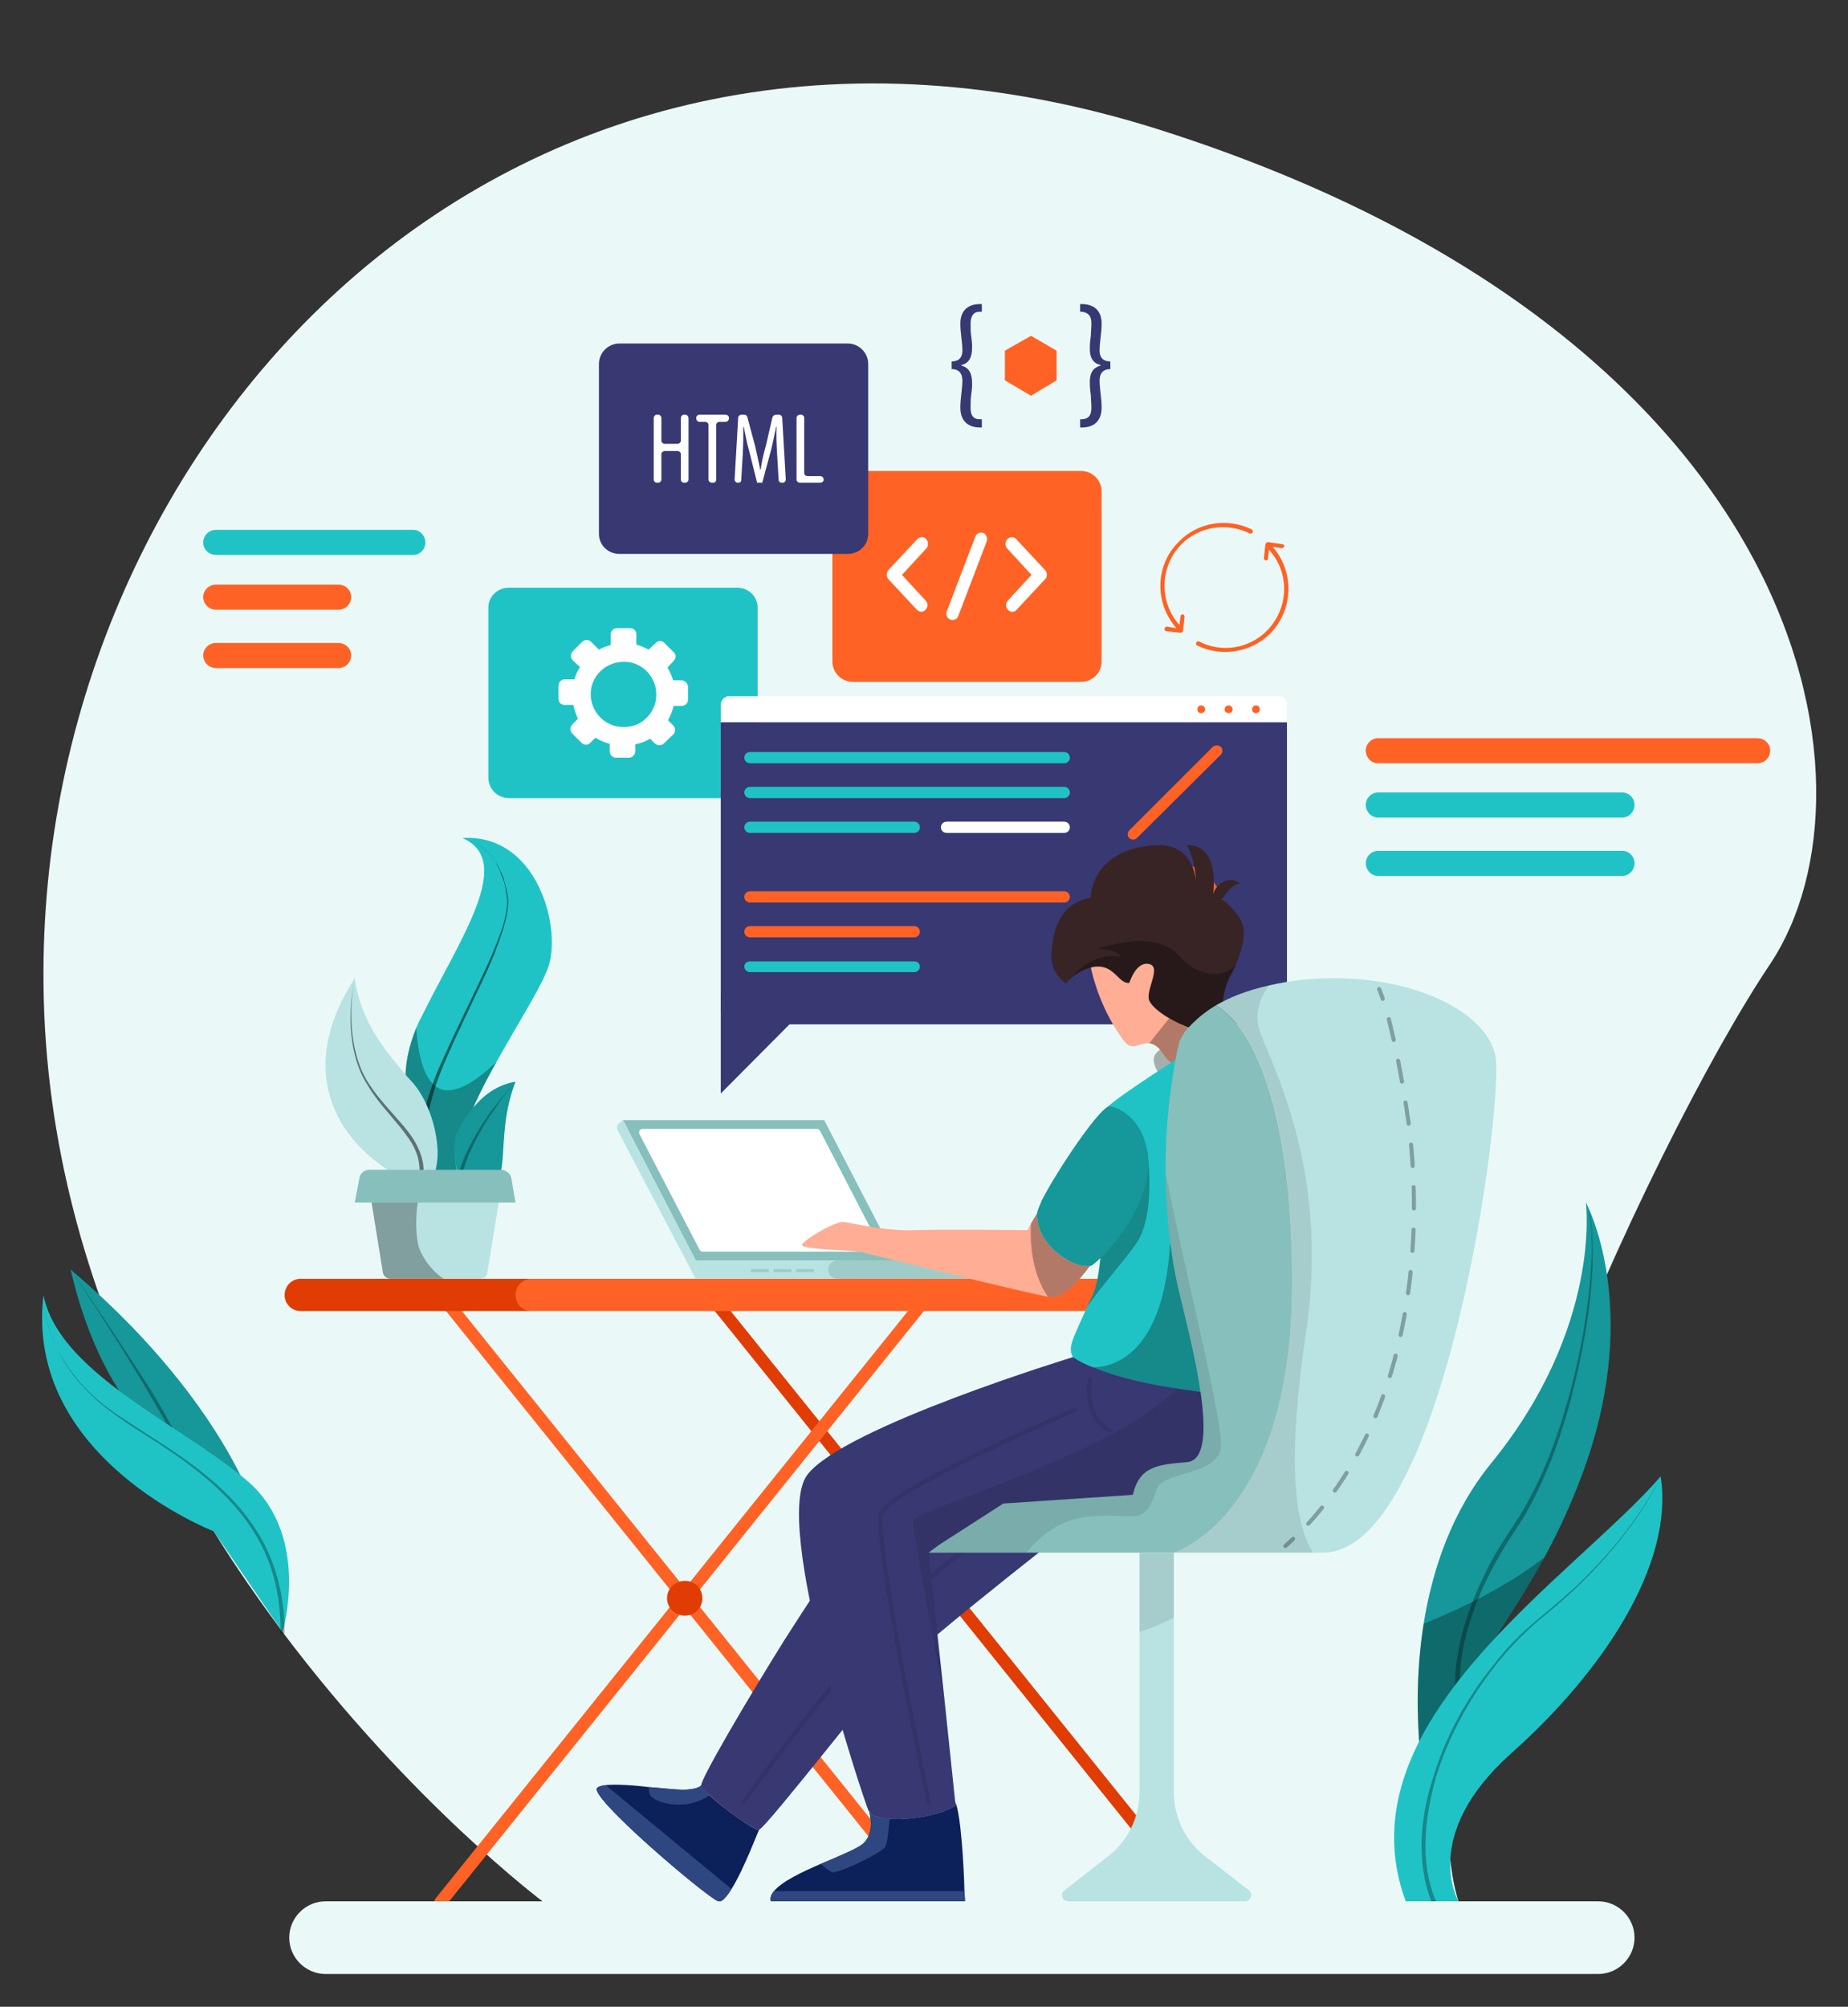 <svg version="1.2" xmlns="http://www.w3.org/2000/svg" viewBox="0 0 361 392" width="361" height="392">
	<rect x="0" y="0" width="361" height="392" fill="#333333" stroke="none"/>
	<title>desktop-illustration-svg</title>
	<style>
		.s0 { fill: #eaf9f8 } 
		.s1 { fill: #e03c03 } 
		.s2 { fill: #ff6224 } 
		.s3 { fill: #ffc947 } 
		.s4 { fill: #20c3c5 } 
		.s5 { fill: #ffffff } 
		.s6 { fill: #383873 } 
		.s7 { fill: #86bfbc } 
		.s8 { fill: #b8e3e2 } 
		.s9 { fill: #9fccc9 } 
		.s10 { opacity: .1;fill: none;stroke: #000000;stroke-linecap: round;stroke-miterlimit:10;stroke-width: .8 } 
		.s11 { fill: #382424 } 
		.s12 { fill: #ffad94 } 
		.s13 { opacity: .3;fill: #000000 } 
		.s14 { fill: #0c2059 } 
		.s15 { fill: #2e4780 } 
		.s16 { opacity: .1;fill: #000000 } 
		.s17 { fill: #169799 } 
		.s18 { fill: none;stroke: #000000;stroke-linecap: round;stroke-miterlimit:10;stroke-width: .8 } 
		.s19 { fill: none;stroke: #000000;stroke-linecap: round;stroke-miterlimit:10;stroke-width: .8;stroke-dasharray: 4.152,4.152 } 
		.s20 { fill: #000000 } 
	</style>
	<g id="OBJECTS">
		<g id="Layer">
			<path id="Layer" class="s0" d="m345.8 188.3c-23.4 34.9-73.2 143-60.9 183.1l-178.8 0.1c0 0-25.8-19.3-50.9-52.7-4.5-6.1-9.1-12.6-13.4-19.6-4.6-7.4-9-15.3-13-23.6-11.7-24.2-20-52.3-20.3-83.3-1.2-107.4 91.8-207.1 218.2-166.9 126.3 40.3 142.4 127.9 119.1 162.9z"/>
			<g id="Layer">
				<g id="Layer">
					<path id="Layer" class="s1" d="m233.9 372.7c-0.3 0-0.7-0.2-0.9-0.5l-95.3-118.5c-0.4-0.5-0.4-1.3 0.2-1.7 0.5-0.4 1.3-0.3 1.7 0.2l95.3 118.5c0.4 0.5 0.3 1.3-0.2 1.7q-0.3 0.3-0.8 0.3z"/>
				</g>
				<g id="Layer">
					<path id="Layer" class="s2" d="m86.1 372.7q-0.4 0-0.8-0.3c-0.5-0.4-0.6-1.2-0.1-1.7l95.3-118.5c0.4-0.5 1.2-0.6 1.7-0.2 0.5 0.4 0.6 1.2 0.2 1.7l-95.3 118.5c-0.3 0.3-0.6 0.5-1 0.5z"/>
				</g>
				<g id="Layer">
					<path id="Layer" class="s2" d="m181.4 372.7c-0.3 0-0.7-0.2-0.9-0.5l-95.3-118.5c-0.5-0.5-0.4-1.3 0.1-1.7 0.6-0.4 1.3-0.3 1.8 0.2l95.3 118.5c0.4 0.5 0.3 1.3-0.2 1.7q-0.4 0.3-0.8 0.3z"/>
				</g>
				<path id="Layer" class="s1" d="m103 256.1h-44.3c-1.7 0-3.1-1.4-3.1-3.1 0-1.8 1.4-3.2 3.1-3.2h44.3c1.7 0 3.1 1.4 3.1 3.2 0 1.7-1.4 3.1-3.1 3.1z"/>
				<path id="Layer" class="s2" d="m230.4 256.1h-126.6c-1.7 0-3.1-1.4-3.1-3.1 0-1.8 1.4-3.2 3.1-3.2h126.6z"/>
				<g id="Layer">
					<path id="Layer" class="s1" d="m137.2 312.2c0 1.9-1.5 3.4-3.4 3.4-1.9 0-3.5-1.5-3.5-3.4 0-1.9 1.6-3.4 3.5-3.4 1.9 0 3.4 1.5 3.4 3.4z"/>
				</g>
				<path id="Layer" class="s3" d="m189.7 312.2c0 1.9-1.5 3.4-3.4 3.4-1.9 0-3.4-1.5-3.4-3.4 0-1.9 1.5-3.4 3.4-3.4 1.9 0 3.4 1.5 3.4 3.4z"/>
			</g>
			<g id="Layer">
				<path id="Layer" class="s4" d="m144 155.9h-44.6c-2.2 0-4-1.8-4-4v-33.2c0-2.2 1.8-3.9 4-3.9h44.6c2.2 0 4 1.7 4 3.9v33.2c0 2.2-1.8 4-4 4z"/>
				<path id="Layer" fill-rule="evenodd" class="s5" d="m134.4 134.2v2.5c0 0.7-0.6 1.2-1.3 1.2h-1.5q-0.4 1.5-1.1 2.8l1 1c0.5 0.5 0.5 1.3 0 1.8l-1.8 1.7c-0.5 0.5-1.3 0.5-1.8 0l-0.9-0.9q-1.4 0.8-2.9 1.1v1.3c0 0.7-0.5 1.3-1.2 1.3h-2.6c-0.7 0-1.2-0.6-1.2-1.3v-1.4q-1.5-0.4-2.8-1.2l-1 1c-0.4 0.5-1.2 0.5-1.7 0l-1.8-1.8c-0.5-0.5-0.5-1.3 0-1.8l1.1-1.1q-0.6-1.3-0.9-2.7h-1.7c-0.7 0-1.2-0.5-1.2-1.2v-2.5c0-0.7 0.5-1.3 1.2-1.3h1.9q0.4-1.3 1.1-2.4l-1.4-1.3c-0.5-0.5-0.5-1.3 0-1.8l1.8-1.8c0.5-0.5 1.3-0.5 1.8 0l1.5 1.5q1.1-0.6 2.3-0.9v-2.1c0-0.7 0.6-1.2 1.2-1.2h2.6c0.7 0 1.2 0.5 1.2 1.2v2q1.3 0.4 2.4 1l1.4-1.3c0.5-0.5 1.2-0.5 1.7 0l1.8 1.8c0.5 0.4 0.5 1.2 0 1.7l-1.2 1.3q0.7 1.2 1.1 2.5h1.6c0.7 0 1.3 0.6 1.3 1.3zm-6.3 2.7c0.8-4.5-3-8.4-7.5-7.5-2.6 0.5-4.6 2.5-5.1 5-0.8 4.5 3.1 8.4 7.6 7.5 2.5-0.4 4.5-2.5 5-5z"/>
			</g>
			<g id="Layer">
				<path id="Layer" class="s2" d="m211.2 133.2h-44.6c-2.2 0-4-1.8-4-4v-33.2c0-2.2 1.8-4 4-4h44.6c2.2 0 4 1.8 4 4v33.2c0 2.2-1.8 4-4 4z"/>
				<g id="Layer">
					<g id="Layer">
						<g id="Layer">
							<path id="Layer" class="s5" d="m180 119.5c-0.3 0-0.6-0.1-0.9-0.4l-5.5-5.9c-0.5-0.5-0.5-1.3 0-1.9l5.6-6c0.5-0.5 1.3-0.5 1.7 0 0.5 0.5 0.5 1.4 0 1.9l-4.7 5.1 4.6 5c0.5 0.5 0.5 1.3 0 1.8-0.2 0.3-0.5 0.4-0.8 0.4z"/>
						</g>
						<g id="Layer">
							<path id="Layer" class="s5" d="m197.7 119.5c-0.3 0-0.6-0.1-0.8-0.4-0.5-0.5-0.5-1.3 0-1.8l4.6-5-4.7-5.1c-0.5-0.5-0.5-1.4 0-1.9 0.5-0.5 1.2-0.5 1.7 0l5.6 6c0.3 0.3 0.4 0.6 0.4 1 0 0.3-0.1 0.7-0.4 0.9l-5.5 5.9c-0.2 0.3-0.5 0.4-0.9 0.4z"/>
						</g>
					</g>
					<g id="Layer">
						<path id="Layer" class="s5" d="m186.1 121.1q-0.2 0-0.5-0.1c-0.6-0.2-0.9-1-0.6-1.7l5.5-14.4c0.2-0.7 0.9-1 1.6-0.8 0.6 0.3 0.9 1.1 0.6 1.8l-5.5 14.4c-0.1 0.5-0.6 0.8-1.1 0.8z"/>
					</g>
				</g>
			</g>
			<g id="Layer">
				<g id="Layer">
					<path id="Layer" class="s5" d="m251.4 141.1h-110.6v-3.4c0-0.9 0.7-1.7 1.6-1.7h107.4c0.9 0 1.6 0.8 1.6 1.7 0 0 0 3.4 0 3.4z"/>
					<path id="Layer" class="s6" d="m248.3 200.1h-104.5c-1.7 0-3-1.4-3-3.1v-55.9h110.6v55.9c0 1.7-1.4 3.1-3.1 3.1z"/>
					<g id="Layer">
						<g id="Layer">
							<path id="Layer" class="s2" d="m246.1 138.6c0 0.4-0.3 0.7-0.8 0.7-0.4 0-0.7-0.3-0.7-0.7 0-0.5 0.3-0.8 0.7-0.8 0.5 0 0.8 0.3 0.8 0.8z"/>
							<path id="Layer" class="s2" d="m240.8 138.6c0 0.4-0.4 0.7-0.8 0.7-0.4 0-0.8-0.3-0.8-0.7 0-0.5 0.4-0.8 0.8-0.8 0.4 0 0.8 0.3 0.8 0.8z"/>
							<path id="Layer" class="s2" d="m235.4 138.6c0 0.4-0.3 0.7-0.8 0.7-0.4 0-0.7-0.3-0.7-0.7 0-0.5 0.3-0.8 0.7-0.8 0.5 0 0.8 0.3 0.8 0.8z"/>
						</g>
					</g>
					<path id="Layer" class="s4" d="m207.9 149.1h-61.4c-0.6 0-1.1-0.5-1.1-1.1 0-0.6 0.5-1.1 1.1-1.1h61.4c0.6 0 1.1 0.5 1.1 1.1 0 0.6-0.5 1.1-1.1 1.1z"/>
					<path id="Layer" class="s4" d="m207.9 155.9h-61.4c-0.6 0-1.1-0.5-1.1-1.1 0-0.6 0.5-1.1 1.1-1.1h61.4c0.6 0 1.1 0.5 1.1 1.1 0 0.6-0.5 1.1-1.1 1.1z"/>
					<path id="Layer" class="s4" d="m178.6 162.7h-32.1c-0.6 0-1.1-0.5-1.1-1.1 0-0.6 0.5-1.1 1.1-1.1h32.1c0.6 0 1.1 0.5 1.1 1.1 0 0.6-0.5 1.1-1.1 1.1z"/>
					<path id="Layer" class="s2" d="m207.9 176.3h-61.4c-0.6 0-1.1-0.5-1.1-1.1 0-0.6 0.5-1.1 1.1-1.1h61.4c0.6 0 1.1 0.5 1.1 1.1 0 0.6-0.5 1.1-1.1 1.1z"/>
					<path id="Layer" class="s2" d="m178.6 183.1h-32.1c-0.6 0-1.1-0.5-1.1-1.1 0-0.6 0.5-1.1 1.1-1.1h32.1c0.6 0 1.1 0.5 1.1 1.1 0 0.6-0.5 1.1-1.1 1.1z"/>
					<path id="Layer" class="s4" d="m178.6 189.9h-32.1c-0.6 0-1.1-0.5-1.1-1.1 0-0.6 0.5-1 1.1-1h32.1c0.6 0 1.1 0.4 1.1 1 0 0.6-0.5 1.1-1.1 1.1z"/>
					<path id="Layer" class="s5" d="m207.9 162.7h-23c-0.6 0-1.1-0.5-1.1-1.1 0-0.6 0.5-1.1 1.1-1.1h23c0.6 0 1.1 0.5 1.1 1.1 0 0.6-0.5 1.1-1.1 1.1z"/>
					<path id="Layer" class="s2" d="m238.5 147.4l-16.4 16.3c-0.4 0.4-1.1 0.4-1.5 0-0.4-0.4-0.4-1.1 0-1.5l16.3-16.3c0.5-0.4 1.1-0.4 1.6 0 0.4 0.4 0.4 1.1 0 1.5z"/>
					<path id="Layer" class="s2" d="m238.9 180.5c-1.2 5.2-6.4 8.4-11.6 7.2-5.2-1.3-8.4-6.5-7.1-11.6 1.2-5.2 6.4-8.4 11.5-7.2 5.2 1.2 8.4 6.4 7.2 11.6z"/>
					<path id="Layer" class="s4" d="m228.3 185c0 3-2.5 5.4-5.5 5.4-3 0-5.4-2.4-5.4-5.4 0-3 2.4-5.5 5.4-5.5 3 0 5.5 2.5 5.5 5.5z"/>
				</g>
				<path id="Layer" class="s6" d="m140.8 194.1v19.5l17.8-17.9"/>
			</g>
			<g id="Layer">
				<path id="Layer" class="s7" d="m121.7 218.8h39.3l14.2 27.4h-39.3z"/>
				<path id="Layer" class="s5" d="m136.7 244.2l-11.8-22.7c-0.2-0.4 0.1-1 0.7-1h33.9c0.3 0 0.5 0.1 0.7 0.4l11.7 22.6c0.3 0.5-0.1 1-0.6 1h-34c-0.2 0-0.5-0.1-0.6-0.3z"/>
				<path id="Layer" class="s8" d="m135.9 246.2h31.8v3.6h-31.8z"/>
				<path id="Layer" class="s9" d="m195 246.2h-31.4c-1 0-1.8 0.8-1.8 1.8 0 1 0.8 1.8 1.8 1.8h31.4c1 0 1.8-0.8 1.8-1.8 0-1-0.8-1.8-1.8-1.8z"/>
				<path id="Layer" class="s8" d="m135.9 246.2l-14.2-27.4-0.7 0.6c-0.5 0.3-0.6 1-0.3 1.5l15.2 28.9c0 0 0-3.6 0-3.6z"/>
				<path id="Layer" class="s9" d="m146.7 247.9h3.5v0.6h-3.5z"/>
				<path id="Layer" class="s9" d="m151.1 247.9h3.5v0.6h-3.5z"/>
				<path id="Layer" class="s9" d="m155.5 247.9h3.5v0.6h-3.5z"/>
			</g>
			<g id="Layer">
				<path id="Layer" class="s6" d="m207.5 299.7c0 0-32.6 25.3-37.7 31.8-2 2.4-5.4 6.7-8.9 11-5.8 7.2-11.9 14.7-12.6 14.9-1.2 0.3-11-7.1-11.3-8.7-0.2-1 8.7-16.3 16.4-28.6 4.7-7.4 9-13.8 10.5-15.2 3.9-3.6 28.1-16.5 28.1-16.5z"/>
				<path id="Layer" class="s10" d="m145.3 352c0 0 30.5-43.3 45.7-50.6"/>
				<path id="Layer" class="s11" d="m241.4 188.5q-0.5 1.1-1.2 2.4c-2.3 4.5-0.6 9.1-3.3 10.3q-0.2 0.1-0.5 0.1c-3.5 0.8-11.6-3.8-12-6.2-0.3-2.3 2.5-6.3 0-6.8-2.5-0.5-3.8 3.7-3.8 3.7-2 0.2-2.8-3.2-6.1-3.2q-0.7 0-1.4 0.2c-1.6 0.4-3 1.3-3.9 2.1-0.6 0.5-1 1-1 1 0 0-3-1.9-2.8-5.6 0.2-5.9 2.4-10.2 7.6-11.1 0.6-6.6 6-10.1 13.2-10.3 6.3-0.2 7.3 5.5 7.4 6.9 0-1.1-0.3-4.5-1.8-6.9 3.2-0.1 5.9 2.1 5.2 9.5 0.7-2.2 3.3-3.6 5.3-2-1.9 0-3.6 3.1-3.6 3.1 0 0 2.1 1.3 3.6 3.9 1.2 2.1 0.7 5.1-0.9 8.9z"/>
				<path id="Layer" class="s12" d="m236.9 201.2l-0.1 1.1-0.3 3.8c0 0-5.8 5-9.1 0q0-0.1-0.1-0.1c-1-1.5-1.9-2.1-2.8-2.2-1.8-0.2-3.3 1.6-4.8-0.3-4.3-5.6-6.1-12-6.6-14.5q0.7-0.2 1.4-0.2c3.3 0 4.1 3.4 6.1 3.2 0 0 1.3-4.2 3.8-3.7 2.5 0.5-0.3 4.5 0 6.8 0.2 1.1 1.9 2.6 4 3.8 2.5 1.5 5.6 2.7 7.6 2.5q0.2 0 0.4-0.1 0.3 0 0.5-0.1z"/>
				<path id="Layer" class="s13" d="m237.8 208.3c-2.6 1.8-7.4 2.1-7.4 2.1l-4-0.6c0 0-1.6-2.4-0.8-3.7 0.1-0.3 0.5-0.6 1-1.1 1.1-0.8 2.8-1.9 4.5-2.9 1.8-0.9 3.7-1.6 5.1-1.7 3.3-0.2 4.2 6.1 1.6 7.9z"/>
				<path id="Layer" class="s4" d="m237 272.1c-5.8 1.2-18.2-2.3-24.2-5-1.7-0.7-2.9-1.5-3.2-2-1.1-2 0-3.5 2.8-9.9q0.5-1.1 1.1-2.3c1.9-4.5 1.9-14.1 1.9-22.4-0.1-7.1-0.1-13.3 1-14.3 2.5-2.4 14.7-10.1 14.7-10.1l2.4 12.7c0 0 1.4 6.4 2.9 14.8 2.6 15.4 5.6 37.6 0.6 38.5z"/>
				<path id="Layer" class="s6" d="m241.1 277.8c0 0.6-5.8 14.2-10.7 16.1-4.9 2-34.4-0.2-34.4-0.2l-14.6 9.6 3.1 28.7 2.1 20 0.1 0.7c-4.5 2.9-15.7 3.7-16.9 1.1q-0.1 0-0.1 0c-1.1-2.5-19-56.4-12-65.7 7-9.3 51.9-23 51.9-23 1.2 0.8 2.5 1.5 4 2 5 2.1 11.4 3.4 16.2 4.1 1.8 0.3 3.5 0.5 4.7 0.7 1.6 0.2 2.5 0.2 2.5 0.2 0 0 4.1 5.1 4.1 5.7z"/>
				<path id="Layer" class="s14" d="m188.5 371.4h-37.9c-0.2-0.6 0-1.3 0.6-2 1.6-1.9 5.4-3.7 9.1-5.3 3.6-1.5 6.9-2.9 8.1-3.8 2.7-2.1 1.4-6.2 1.4-6.5 0.4 0.9 1.9 1.4 4 1.5 4 0.3 9.9-0.7 12.9-2.6l-0.1-0.7c1.1 2.2 1.7 12.8 1.8 17.4 0.1 1.2 0.1 2 0.1 2z"/>
				<path id="Layer" class="s15" d="m173.8 355.3c-0.2 1.8-0.4 4.7-0.9 5.5-0.8 1.2-9.2 5.3-10.4 4.9-0.7-0.3-1.6-1.1-2.2-1.6 3.6-1.5 6.9-2.9 8.1-3.8 2.7-2.1 1.4-6.2 1.4-6.5 0.4 0.9 1.9 1.4 4 1.5z"/>
				<path id="Layer" class="s15" d="m188.5 371.4h-37.9c-0.2-0.6 0-1.3 0.6-2h37.2c0.1 1.2 0.1 2 0.1 2z"/>
				<path id="Layer" class="s14" d="m148.3 357.4c-0.1 0-2.9 7.6-5.4 11.6-1 1.6-2 2.7-2.6 2.4-2.4-0.9-25.8-20.8-23.6-22.2 0.4-0.3 0.9-0.4 1.6-0.5 2-0.2 5.4 0 8.5 0.4 2.7 0.2 5.2 0.5 6.5 0.5 3.3 0 3.7-0.9 3.7-0.9 0.1 0.4 0.7 1.1 1.6 2 2.9 2.7 8.8 6.9 9.6 6.7z"/>
				<path id="Layer" class="s15" d="m138.6 350.7c-4.9 3.3-10.1 1.3-11.1 0.5-0.8-0.5-0.8-1.6-0.7-2.1 2.7 0.2 5.2 0.5 6.5 0.5 3.3 0 3.7-0.9 3.7-0.9 0.1 0.4 0.7 1.1 1.6 2z"/>
				<path id="Layer" class="s15" d="m142.9 369c-1 1.6-2 2.7-2.6 2.4-2.4-0.9-25.8-20.8-23.6-22.2 0.4-0.3 0.9-0.4 1.6-0.5z"/>
				<path id="Layer" class="s12" d="m212.9 247.3c-1.9 2.6-5.2 6.5-7.9 6.1q-0.1 0-0.3-0.1c-5.1-0.9-35.5-8.5-36.9-8.8-1.5-0.3-11.7-0.4-11.1-1.4 0.6-1.1 6.4-4.5 8-4.4 1.5 0.1 7.7 1.8 13.8 1.6 6.1-0.2 22.2 0 22.2 0l0.7-1.3 1.2-2c-0.3 6 6.8 10.8 10.3 10.3z"/>
				<path id="Layer" class="s10" d="m212.9 269.5c0 0-1.4 7.4 4 9.9"/>
				<path id="Layer" class="s10" d="m210 275.4c0 0-36 15.4-37.8 20.2-1.7 4.7 9.2 56.4 9.2 56.4"/>
				<path id="Layer" class="s16" d="m241.1 277.8c0 0.6-5.8 14.2-10.7 16.1-4.9 2-34.4-0.2-34.4-0.2l-14.6 9.6 3.1 28.7c0 0-6.2-32.8-6.2-35 0-1.8 40.7-13.5 51.5-25.8 4.2 0.7 7.2 0.9 7.2 0.9 0 0 4.1 5.1 4.1 5.7z"/>
				<path id="Layer" class="s13" d="m221.9 243c-2.5 3.5-6.6 8.1-9.5 12.2q0.5-1.1 1.1-2.3c1.9-4.5 1.9-14.1 1.9-22.4l8.7-5.8c0 0 1.9 12.5-2.2 18.3z"/>
				<path id="Layer" class="s17" d="m214.5 246.2q-0.6 0.5-1.2 1-0.2 0.1-0.4 0.1c-3.5 0.5-10.6-4.3-10.3-10.3 0-0.4 0.4-1.3 0.9-2.5 3-5.9 11.8-19 13.4-18.4 0 0 5.7 0.9 7.2 8.6 1.4 7.2-3.8 16.1-9.6 21.5z"/>
				<path id="Layer" class="s13" d="m234.5 271.9c-1.2-0.2-2.9-0.4-4.7-0.7-4.8-0.7-11.2-2-16.2-4.1 4.4-0.1 13.8-3 15-24.6 0.5 4.1 1.3 8.2 2.4 12.5 1.4 5.7 2.8 11.7 3.5 16.9z"/>
				<path id="Layer" class="s13" d="m232.2 200.7q-0.7 0.8-1.1 1.4c-1.7 1-3.4 2.1-4.5 2.9-0.7-0.8-1.4-1.1-2.1-1.2l3.9-4.9c1.2 0.8 2.5 1.4 3.8 1.8z"/>
				<path id="Layer" class="s13" d="m212.9 247.3c-1.9 2.6-5.2 6.5-7.9 6.1q-0.1 0-0.3-0.1c-3.3-4.8-3.5-11.1-3.3-14.3l1.2-2c-0.3 6 6.8 10.8 10.3 10.3z"/>
				<path id="Layer" class="s13" d="m241.4 188.5q-0.5 1.1-1.2 2.4c-1.1 2.2-1.3 4.5-1.5 6.3q-0.6-0.5-1.2-0.8c-2.5 1.5-4.2 3.1-5.3 4.3-3.6-1.2-7.5-4-7.8-5.6-0.3-2.3 2.5-6.3 0-6.8-2.5-0.5-3.8 3.7-3.8 3.7-2 0.2-2.8-3.2-6.1-3.2q-0.7 0-1.4 0.2c-1.6 0.4-3 1.3-3.9 2.1 0 0 3.8-5.3 9.8-4.2 0 0-0.9-1.7-4.9-1.5 8.4-2.7 13.7-1.7 16.3 1.4 2.1 2.4 7 5.5 11 1.7z"/>
			</g>
			<g id="Layer">
				<path id="Layer" class="s8" d="m258.4 303.3h-29.1c0 0 23.1-6.9 23.1-52.8q0-0.8 0-1.7c-0.2-30.7-6.8-47.6-14.9-52.4 2.6-1.5 5.9-2.9 10.4-3.9q2.9-0.7 6.4-1.1c20-2 35.9 5.8 37.8 14.7 1.9 8.8-9.8 97.2-33.7 97.2z"/>
				<path id="Layer" class="s7" d="m252.4 250.6c0 45.8-23.1 52.7-23.1 52.7h-47.9l2-1.5 12.6-8.1 25.3-1.7c1.3-5.7 5-5.9 10.7-6.4 3.3-0.4 3.6-5.9 2.6-13.2-0.7-5.3-2.2-11.5-3.6-17.4q-1.7-6.4-2.4-12.5c-0.6-4.7-0.9-9.2-0.9-13.4-0.1-9.7 1.1-18 2.3-24q0.2-0.8 0.4-1.6 0-0.1 0-0.1c0.1-0.2 0.6-1.3 1.8-2.7 1.1-1.2 2.8-2.8 5.3-4.3q0.6 0.3 1.2 0.8c7.5 5.7 13.5 22.5 13.7 51.6q0 0.9 0 1.8z"/>
				<path id="Layer" class="s8" d="m243.2 371.4h-34.5c-1.2 0-1.7-1.5-0.7-2.2l8.6-6.7c3.8-3 6-7.6 6-12.5v-46.7h6.7v46.7c0 4.9 2.2 9.5 6 12.5l8.6 6.7c1 0.7 0.4 2.2-0.7 2.2z"/>
				<g id="Layer" style="opacity: .3">
					<g id="Layer">
						<path id="Layer" class="s18" d="m269.4 193.2c0 0 0.3 0.6 0.7 1.9"/>
						<path id="Layer" class="s19" d="m271.3 199.1c1.1 4.4 2.6 11.2 3.9 20.5 3.1 24.2-0.1 58.1-21.1 79.6"/>
						<path id="Layer" class="s18" d="m252.6 300.6q-0.7 0.7-1.5 1.4"/>
					</g>
				</g>
				<path id="Layer" class="s16" d="m229.3 303.3v12.7c-2.3 1.2-4.7 2.1-6.7 2.8v-15.5z"/>
				<path id="Layer" class="s16" d="m238.4 283.4c-1.6 4.9-11.3 4-12.5 7.6-2.5 7.6-3.8 4.3-13.5 5.3-5.5 0.5-9.5 4-11.9 7h-19.1l2-1.5 12.6-8.1 25.3-1.7c1.3-5.7 5-5.9 10.7-6.4 3.3-0.4 3.6-5.9 2.6-13.2-0.7-5.3-2.2-11.5-3.6-17.4q-1.7-6.4-2.4-12.5c-0.6-4.7-0.9-9.2-0.9-13.4 3.7 19.4 11.9 50.7 10.7 54.3z"/>
				<path id="Layer" class="s16" d="m252.4 250.6q0-0.9 0-1.8c-0.2-30.7-6.8-47.6-14.9-52.4 2.6-1.5 5.9-2.9 10.4-3.9-1.4 1.9-2.8 4.8-2.1 7.9 1.2 5.4 14.4 26.4 9.3 60.1-3.6 24.2-2.4 36.9 1.4 42.8h-27.2c0 0 23.1-6.9 23.1-52.7z"/>
			</g>
			<path id="Layer" class="s13" d="m85.5 225.5q-0.1 1.7-0.4 3h-9.3c-2.8-1.8-7.3-5.4-10-10.9 2.5 2.7 6.8 6.1 11.2 7.1 3.8 0.9 6.6 0.5 8.5 0.8z"/>
			<g id="Layer">
				<path id="Layer" class="s4" d="m107.3 188.3c-1.1 3.8-5.9 11.2-10.3 19.1-4.8 8.6-9.1 17.8-7.4 23.7 0.4 1.5 0.6 2.6 0.6 3.3 0 2.6-1.9 1.8-3.9 0.3-2-1.4-4-3.6-4-3.6l0.2-11.4c0 0-6.5-5.9-1.2-18.9q0.5-1.2 1.2-2.5c7.3-14.8 18.2-30.2 7.8-34.6 14.3-0.9 19.2 16.6 17 24.6z"/>
				<g id="Layer" style="opacity: .5">
					<path id="Layer" class="s20" d="m90.3 163.7c2.7 0.6 5.1 2.4 6.5 4.7 0.4 0.5 0.7 1.2 1 1.8 0.3 0.6 0.6 1.2 0.7 1.9 0.2 0.7 0.4 1.3 0.5 2l0.2 1 0.1 1c-0.1 2.8-1 5.5-1.9 8-0.9 2.6-2 5.1-3.2 7.6-2.3 4.9-4.7 9.8-6.9 14.8-1.1 2.5-2.1 5-2.8 7.6q-0.6 2-0.9 4c-0.2 1.3-0.1 2.6 0.3 3.8 0.1 0.2-0.1 0.5-0.3 0.6-0.2 0-0.4-0.1-0.5-0.3q0 0 0 0c-0.5-1.4-0.4-2.9-0.3-4.2q0.3-2.1 1-4.1c0.8-2.6 1.8-5.1 3-7.6 2.2-5 4.7-9.9 7-14.8 1.2-2.5 2.3-4.9 3.3-7.5 1-2.5 1.9-5.1 2-7.9l-0.1-1-0.2-1c0-0.6-0.2-1.3-0.4-2-0.2-0.6-0.5-1.2-0.7-1.9-0.3-0.6-0.6-1.2-0.9-1.8-1.5-2.3-3.8-4.1-6.5-4.7z"/>
				</g>
				<path id="Layer" class="s17" d="m100.7 211.3c-4.4 11.5 0 20.2-6.6 21.5-3 0.5-4.3-1.7-4.8-4.3-0.7-3-0.3-6.6-0.3-6.6 0 0 1.1-2.8 3.5-5.6 1.9-2.3 4.6-4.4 8.2-5z"/>
				<path id="Layer" class="s8" d="m85.5 225.5c-0.1 2.7-0.7 5-1.9 6.2q-0.2 0.2-0.4 0.3c-3.1 2.5-5.1-2.1-5.1-2.1 0 0-8.2-4-12.3-12.3-3.1-6.3-3.8-15.2 3.5-26.5 1.1 8.1 5.5 13.6 9.9 18.8q0 0 0 0 0.9 1 1.7 1.9c3 3.7 4.6 9.3 4.6 13.7z"/>
				<g id="Layer" style="opacity: .5">
					<path id="Layer" class="s20" d="m69.3 191.1c-0.7 3.5-0.8 7.1-0.5 10.6 0.4 3.5 1.3 7 3.2 9.9 1.9 3 4.4 5.5 6.7 8.2 1.2 1.4 2.3 2.9 3 4.5 0.8 1.7 1.2 3.5 1 5.4 0 0.2-0.2 0.4-0.4 0.4-0.2-0.1-0.4-0.3-0.4-0.5q0 0 0 0c0.2-1.7-0.1-3.4-0.8-5-0.7-1.6-1.8-3-2.9-4.4-2.2-2.7-4.7-5.3-6.5-8.4-1.9-3-2.8-6.6-3.1-10.1-0.3-3.6 0-7.1 0.7-10.6z"/>
				</g>
				<g id="Layer" style="opacity: .3">
					<path id="Layer" class="s20" d="m100.7 211.3q-1.9 2.1-3.5 4.5c-1.1 1.6-2.2 3.1-3.1 4.8-1.9 3.3-3.6 6.8-4.1 10.6 0 0.2-0.2 0.4-0.4 0.3-0.3 0-0.4-0.2-0.4-0.4q0 0 0-0.1c0.7-3.8 2.5-7.3 4.5-10.6 1-1.6 2.1-3.2 3.3-4.7q1.8-2.3 3.7-4.4z"/>
				</g>
				<path id="Layer" class="s8" d="m98 231.4l-2.8 17.2c-0.1 0.7-0.7 1.2-1.5 1.2h-17.4c-0.7 0-1.4-0.5-1.5-1.2l-2.3-14-0.5-3.2c-0.2-1 0.5-1.8 1.5-1.8h23c1 0 1.7 0.8 1.5 1.8z"/>
				<path id="Layer" class="s7" d="m100.7 234.9h-31.4l0.9-4.7c0.1-1 1-1.7 2-1.7h25.6c1 0 1.9 0.7 2.1 1.7z"/>
				<path id="Layer" class="s13" d="m89 221.9c0 0-0.4 3.6 0.2 6.6h-4.1q0.3-1.3 0.4-3c0-4.4-1.6-10-4.6-13.7q-0.8-0.9-1.7-1.9 0 0 0 0c0.1-2.5 0.7-5.5 2.1-9.1 0.3 4.2 1.3 11.4 5.4 12.1 3.1 0.6 7.2-2.5 10.3-5.5-1.6 2.9-3.2 5.9-4.5 8.9-2.4 2.8-3.5 5.6-3.5 5.6z"/>
				<path id="Layer" class="s13" d="m86.7 249.8h-10.4c-0.7 0-1.4-0.5-1.5-1.2l-2.2-13.7h9c-0.3 1.9-0.5 5.5 0.1 8.3 0.6 2.2 2.5 5 5 6.6z"/>
			</g>
			<g id="Layer">
				<path id="Layer" class="s6" d="m165.6 108.2h-44.6c-2.2 0-4-1.7-4-3.9v-33.2c0-2.2 1.8-4 4-4h44.6c2.2 0 4 1.8 4 4v33.2c0 2.2-1.8 3.9-4 3.9z"/>
				<g id="Layer">
					<path id="Layer" class="s5" d="m129.2 81.7v4.4c0 0.3 0.3 0.6 0.7 0.6h2.4c0.4 0 0.7-0.3 0.7-0.6v-4.4c0-0.4 0.3-0.7 0.6-0.7h0.2c0.4 0 0.7 0.3 0.7 0.7v12c0 0.3-0.3 0.6-0.7 0.6h-0.2c-0.3 0-0.6-0.3-0.6-0.6v-5c0-0.3-0.3-0.6-0.7-0.6h-2.4c-0.4 0-0.7 0.3-0.7 0.6v5c0 0.3-0.3 0.6-0.6 0.6h-0.3c-0.3 0-0.6-0.3-0.6-0.6v-12c0-0.4 0.3-0.7 0.6-0.7h0.3c0.3 0 0.6 0.3 0.6 0.7z"/>
					<path id="Layer" class="s5" d="m137.8 82.4h-1.2c-0.3 0-0.6-0.3-0.6-0.7v-0.1c0-0.3 0.3-0.6 0.6-0.6h5.1c0.4 0 0.7 0.3 0.7 0.6v0.1c0 0.4-0.3 0.7-0.7 0.7h-1.1c-0.4 0-0.7 0.3-0.7 0.6v10.7c0 0.3-0.2 0.6-0.6 0.6h-0.2c-0.4 0-0.7-0.3-0.7-0.6v-10.7c0-0.3-0.3-0.6-0.6-0.6z"/>
					<path id="Layer" class="s5" d="m151.8 88.6c-0.1-1.8-0.2-3.7-0.1-5.2h-0.1c-0.3 1.5-0.6 3-1 4.6l-1.7 6.3h-1l-1.5-6c-0.5-1.7-0.8-3.4-1.1-4.9h-0.1c0 1.5 0 3.4-0.1 5.3l-0.3 5c0 0.4-0.2 0.6-0.6 0.6h-0.1c-0.3 0-0.6-0.3-0.6-0.6l0.7-12.1c0-0.3 0.3-0.6 0.7-0.6h0.5c0.3 0 0.5 0.2 0.6 0.5l1.5 5.6c0.4 1.8 0.7 3.1 1 4.6h0.1c0.2-1.5 0.5-2.8 1-4.6l1.3-5.6c0.1-0.3 0.4-0.5 0.7-0.5h0.6c0.3 0 0.6 0.3 0.6 0.6l0.7 12.1c0 0.3-0.3 0.6-0.6 0.6h-0.2c-0.3 0-0.6-0.2-0.6-0.6z"/>
					<path id="Layer" class="s5" d="m156.3 81h0.2c0.3 0 0.6 0.3 0.6 0.6v10.8c0 0.4 0.3 0.6 0.7 0.6h2.4c0.4 0 0.7 0.3 0.7 0.7 0 0.3-0.3 0.6-0.7 0.6h-3.9c-0.4 0-0.7-0.3-0.7-0.6v-12.1c0-0.3 0.3-0.6 0.7-0.6z"/>
				</g>
			</g>
			<g id="Layer">
				<g id="Layer">
					<g id="Layer">
						<path id="Layer" class="s6" d="m185.9 70.6c1.7 0 2.1-1.1 2.1-2.1 0-0.9-0.1-1.7-0.2-2.6-0.1-0.9-0.2-1.7-0.2-2.7 0-2.7 1.7-3.8 3.8-3.8h0.4v1.5h-0.5c-1.2 0-1.7 1-1.7 2.3 0 0.8 0 1.6 0.1 2.3 0.1 0.8 0.2 1.5 0.2 2.3 0 2.3-0.8 3.2-2.1 3.5v0.1c1.3 0.4 2.1 1.2 2.1 3.6 0 0.8-0.1 1.5-0.2 2.3-0.1 0.7-0.1 1.5-0.1 2.3 0 1.4 0.4 2.3 1.8 2.3h0.4v1.6h-0.4c-2 0-3.8-1-3.8-3.9 0-0.9 0.1-1.8 0.2-2.7 0.1-0.9 0.2-1.8 0.2-2.6 0-1-0.4-2.2-2.1-2.2z"/>
						<path id="Layer" class="s6" d="m216.9 72.1c-1.7 0-2.1 1.2-2.1 2.2 0 0.8 0.1 1.7 0.2 2.6 0.1 0.9 0.2 1.8 0.2 2.7 0 2.9-1.8 3.9-3.8 3.9h-0.4v-1.6h0.4c1.4-0.1 1.8-0.9 1.8-2.3 0-0.8-0.1-1.6-0.1-2.3-0.1-0.8-0.2-1.5-0.2-2.3-0.1-2.4 0.8-3.2 2.1-3.6v-0.1c-1.3-0.3-2.2-1.2-2.1-3.5 0-0.8 0.1-1.5 0.2-2.3 0-0.7 0.1-1.5 0.1-2.3 0-1.4-0.5-2.1-1.8-2.3h-0.4v-1.5h0.3c2.2 0 3.9 1.1 3.9 3.8 0 1-0.1 1.8-0.2 2.7-0.1 0.9-0.2 1.7-0.2 2.6 0 1 0.4 2.1 2.1 2.1z"/>
					</g>
				</g>
				<path id="Layer" class="s2" d="m206.4 74.3v-5.8l-5-2.9-5.1 2.9v5.8l5.1 3z"/>
			</g>
			<g id="Layer">
				<path id="Layer" class="s2" d="m244.5 103.4c-4.8-2.3-10.5-1.4-14.2 2.4-4.7 4.6-4.8 12-0.5 16.9l-1.9-0.3c-0.2 0-0.4 0.2-0.4 0.4-0.1 0.2 0.1 0.4 0.3 0.5l2.8 0.3q0.2 0 0.3-0.1 0.2-0.1 0.2-0.3l0.3-2.7c0-0.2-0.1-0.4-0.3-0.5-0.3 0-0.5 0.2-0.5 0.4l-0.2 1.7c-4-4.5-3.9-11.4 0.4-15.8 3.5-3.5 8.9-4.3 13.3-2.1 0.2 0.1 0.5 0 0.6-0.2 0.1-0.2 0-0.5-0.2-0.6z"/>
				<path id="Layer" class="s2" d="m233.9 126.1c4.7 2.3 10.4 1.4 14.2-2.3 4.6-4.7 4.8-12.1 0.5-17l1.8 0.3c0.2 0 0.4-0.2 0.5-0.4 0-0.2-0.2-0.4-0.4-0.4l-2.8-0.4q-0.2 0-0.3 0.1-0.1 0.1-0.2 0.3l-0.3 2.7c0 0.2 0.1 0.4 0.4 0.5 0.2 0 0.4-0.2 0.4-0.4l0.2-1.7c4.1 4.5 3.9 11.4-0.4 15.8-3.5 3.5-8.8 4.4-13.3 2.1-0.2-0.1-0.4 0-0.5 0.2-0.1 0.2-0.1 0.5 0.2 0.6z"/>
			</g>
			<g id="Layer">
				<path id="Layer" class="s2" d="m343.3 149.1h-74.1c-1.3 0-2.4-1.1-2.4-2.5 0-1.3 1.1-2.4 2.4-2.4h74.1c1.4 0 2.5 1.1 2.5 2.4 0 1.4-1.1 2.5-2.5 2.5z"/>
				<path id="Layer" class="s4" d="m316.9 159.7h-47.7c-1.3 0-2.4-1.1-2.4-2.5 0-1.3 1.1-2.4 2.4-2.4h47.7c1.3 0 2.4 1.1 2.4 2.4 0 1.4-1.1 2.5-2.4 2.5z"/>
				<path id="Layer" class="s4" d="m316.9 171.1h-47.7c-1.3 0-2.4-1.1-2.4-2.5 0-1.3 1.1-2.4 2.4-2.4h47.7c1.3 0 2.4 1.1 2.4 2.4 0 1.4-1.1 2.5-2.4 2.5z"/>
			</g>
			<g id="Layer">
				<path id="Layer" class="s4" d="m80.7 108.4h-38.5c-1.4 0-2.5-1.1-2.5-2.4 0-1.4 1.1-2.5 2.5-2.5h38.5c1.3 0 2.4 1.1 2.4 2.5 0 1.3-1.1 2.4-2.4 2.4z"/>
				<path id="Layer" class="s2" d="m66.1 119.1h-23.9c-1.4 0-2.5-1.1-2.5-2.5 0-1.3 1.1-2.4 2.5-2.4h23.9c1.4 0 2.5 1.1 2.5 2.4 0 1.4-1.1 2.5-2.5 2.5z"/>
				<path id="Layer" class="s2" d="m66.1 130.5h-23.9c-1.4 0-2.5-1.1-2.5-2.5 0-1.3 1.1-2.4 2.5-2.4h23.9c1.4 0 2.5 1.1 2.5 2.4 0 1.4-1.1 2.5-2.5 2.5z"/>
			</g>
			<g id="Layer">
				<path id="Layer" class="s17" d="m309.9 285.7c-2.4 6.9-5.2 13-8.2 18.5-10.4 18.9-22.4 30.9-22.8 48.6 0 0-3.8-16.7-0.8-35.6 1.7-10.6 5.5-22 13.3-31.5 21.6-26.6 18.4-50.8 18.4-50.8 0 0 10.8 19.8 0.1 50.8z"/>
				<g id="Layer" style="opacity: .3">
					<path id="Layer" class="s20" d="m284.5 332.1c-0.3-2.2-0.3-4.4-0.1-6.5q0.4-3.3 1.2-6.4c1.1-4.2 2.7-8.2 4.6-12 0.9-2 2-3.8 3.1-5.6l3.5-5.4c2.2-3.6 4.1-7.5 5.7-11.4q2.3-5.9 4-12.1 1.7-6.2 2.8-12.5c0.7-4.2 1.3-8.4 1.5-12.7 0.2-2.1 0.2-4.2 0.1-6.4 0-1-0.1-2.1-0.3-3.1-0.1-1.1-0.3-2.2-0.8-3.1 0.5 0.9 0.7 2 0.9 3 0.2 1.1 0.3 2.2 0.3 3.2 0.2 2.2 0.1 4.3 0.1 6.4-0.2 4.3-0.7 8.6-1.4 12.8q-1.1 6.3-2.7 12.5-1.6 6.2-3.9 12.2c-1.6 4-3.4 7.9-5.6 11.6l-3.5 5.4c-1 1.8-2.1 3.6-3.1 5.6-1.9 3.7-3.4 7.7-4.5 11.8q-0.8 3.1-1.1 6.2c-0.2 2.1-0.3 4.3 0 6.3 0 0.3-0.1 0.5-0.4 0.5-0.2 0-0.4-0.1-0.4-0.3z"/>
				</g>
				<path id="Layer" class="s13" d="m301.7 304.2c-10.4 18.9-22.4 30.9-22.8 48.6 0 0-3.8-16.7-0.8-35.6 6.7-2.7 16.2-7.2 23.6-13z"/>
				<path id="Layer" class="s4" d="m284.9 371.4c0 0-7.6-12.9 10.3-28.9 17.9-15.9 31.9-37 29.2-54.1-17.2 19.9-62.7 48.1-49.8 83z"/>
				<g id="Layer" style="opacity: .3">
					<path id="Layer" class="s20" d="m324.4 288.4c-1.7 3.8-4 7.3-6.5 10.6-2.5 3.3-5.2 6.4-8.1 9.3-2.9 3-6.1 5.7-9.3 8.3-3.1 2.7-6 5.7-8.5 8.9-5.1 6.5-9.1 13.9-11.5 21.7-1.1 4-1.9 8-2 12.1-0.2 4.1 0.4 8.3 2 12 0.1 0.2 0 0.4-0.2 0.5-0.2 0.1-0.5 0-0.6-0.2-1.6-3.9-2.1-8.1-2-12.3 0.2-4.2 1-8.3 2.3-12.2 2.4-8 6.5-15.4 11.7-21.8 2.5-3.3 5.4-6.3 8.6-8.9 3.2-2.7 6.4-5.3 9.3-8.2 2.9-2.9 5.7-6 8.2-9.3 2.5-3.3 4.8-6.7 6.6-10.5z"/>
				</g>
			</g>
			<g id="Layer">
				<path id="Layer" class="s17" d="m28.1 277.8c0 0-9.4-8.5-14.3-29.8 28.6 24.2 35.6 45.8 35.6 45.8z"/>
				<g id="Layer" style="opacity: .3">
					<path id="Layer" class="s20" d="m13.8 248q5.9 8.5 11.6 17.3 2.9 4.3 5.6 8.8c1.7 3 3.5 6 4.9 9.2 0.1 0.2 0.1 0.4-0.2 0.5-0.2 0.1-0.4 0-0.5-0.2q0 0 0 0c-1.4-3.2-3-6.2-4.8-9.2q-2.6-4.5-5.3-8.9-5.5-8.9-11.3-17.5z"/>
				</g>
				<path id="Layer" class="s4" d="m48.8 289.7c-5.2-4.6-12.8-9.2-20-14.1-9.7-6.6-18.6-13.8-20.3-22.6-3.8 31.8 33.2 46.1 33.2 46.1l0.1 0.1 13.4 19.6c0 0 5.5-18.3-6.4-29.1z"/>
				<g id="Layer" style="opacity: .3">
					<path id="Layer" class="s20" d="m8.5 253c0 3.5 1.1 7 2.5 10.2 1.6 3.1 3.7 6 6.2 8.5 2.5 2.5 5.4 4.5 8.4 6.4 3 2 6 3.8 8.9 5.8 5.8 4 11.4 8.6 15.3 14.6 4 6 5.8 13.2 5.8 20.3 0 0.2-0.1 0.4-0.4 0.4-0.2 0-0.4-0.2-0.4-0.4 0.1-7-1.6-14.1-5.5-20-3.8-5.9-9.2-10.5-15-14.6-2.9-2-5.9-3.9-8.9-5.8-2.9-2-5.8-4-8.3-6.6-2.5-2.5-4.6-5.4-6.1-8.6-1.5-3.2-2.5-6.7-2.5-10.2z"/>
				</g>
			</g>
			<path id="Layer" class="s0" d="m312.2 385.6h-248.6c-3.9 0-7.1-3.2-7.1-7.1 0-3.9 3.2-7.1 7.1-7.1h248.6c3.9 0 7.1 3.2 7.1 7.1 0 3.9-3.2 7.1-7.1 7.1z"/>
		</g>
	</g>
</svg>